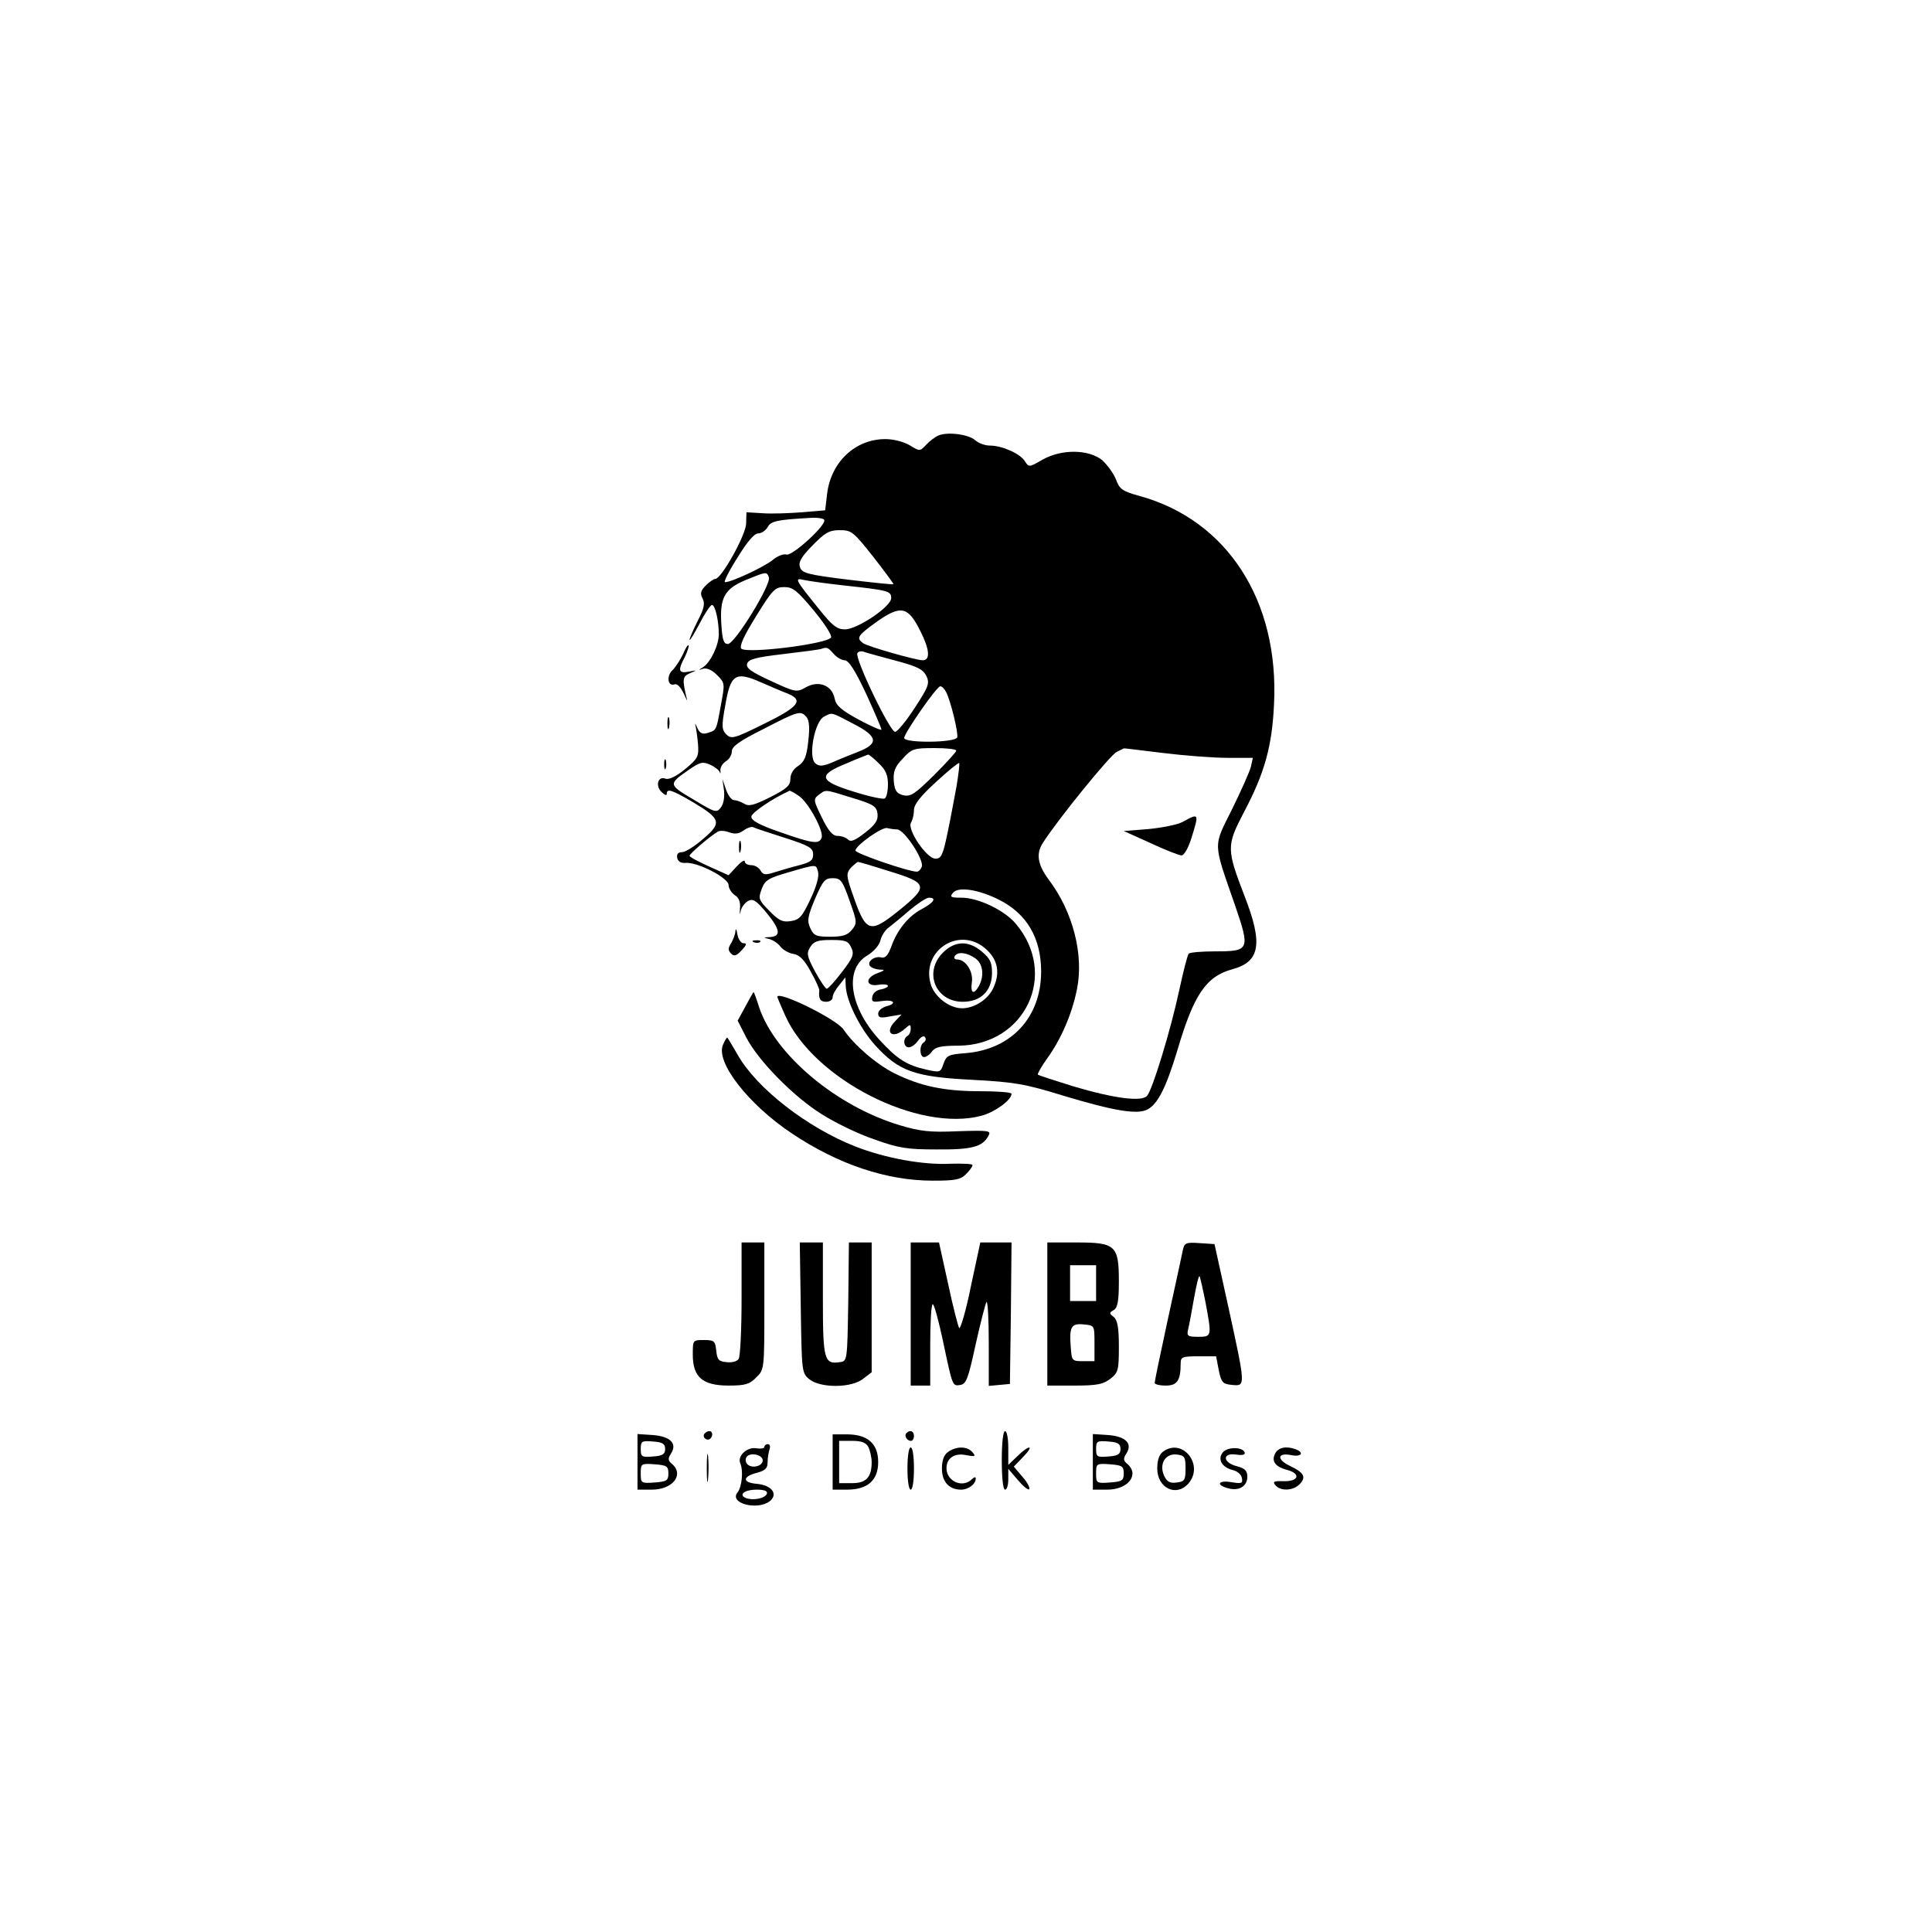 <?xml version="1.0" standalone="no"?>
<!DOCTYPE svg PUBLIC "-//W3C//DTD SVG 20010904//EN"
 "http://www.w3.org/TR/2001/REC-SVG-20010904/DTD/svg10.dtd">
<svg version="1.0" xmlns="http://www.w3.org/2000/svg"
 width="594pt" height="594pt" viewBox="0 0 594 594"
 preserveAspectRatio="xMidYMid meet">

<g transform="translate(0,594) scale(0.1,-0.1)"
fill="#000000" stroke="none">
<path d="M2885 4601 c-11 -5 -28 -18 -38 -29 -19 -20 -19 -20 -50 -1 -19 11
-50 19 -75 19 -92 0 -167 -70 -179 -168 l-6 -51 -71 -6 c-39 -3 -93 -5 -121
-3 l-50 3 -1 -35 c-1 -35 -76 -170 -95 -170 -5 0 -18 -9 -29 -20 -16 -16 -18
-25 -10 -40 8 -15 5 -31 -15 -69 -14 -28 -25 -54 -25 -58 1 -4 14 18 31 50 16
31 33 57 38 57 10 0 21 -49 21 -90 0 -33 -25 -86 -48 -101 -16 -10 -16 -10 0
-5 11 3 28 -4 43 -20 24 -24 24 -25 11 -94 -14 -78 -13 -75 -42 -84 -15 -4
-23 0 -30 16 -6 13 -8 16 -6 8 2 -8 6 -34 8 -57 3 -39 0 -45 -40 -78 -27 -22
-49 -33 -60 -29 -23 9 -32 -22 -12 -41 9 -9 16 -12 16 -6 0 18 15 13 80 -25
87 -52 90 -64 32 -113 -26 -23 -55 -41 -65 -41 -12 0 -17 -6 -15 -17 2 -12 12
-17 25 -16 36 4 133 -46 133 -68 0 -10 9 -24 19 -31 13 -8 18 -21 16 -42 -1
-17 0 -21 2 -8 2 12 13 26 23 32 15 8 25 2 58 -38 41 -50 44 -71 9 -73 -21 -1
-21 -2 -2 -6 11 -3 27 -13 35 -24 8 -10 26 -20 40 -22 18 -3 33 -18 52 -53 15
-27 27 -53 27 -59 -3 -26 3 -35 21 -35 11 0 20 6 20 14 0 8 9 24 20 37 l19 24
1 -22 c0 -47 43 -134 91 -187 73 -80 121 -97 299 -106 129 -7 160 -12 280 -49
153 -46 227 -59 258 -42 32 17 57 67 91 179 51 174 89 230 170 252 85 23 95
78 37 226 -55 143 -55 154 -3 254 65 122 88 205 94 335 16 318 -144 566 -413
640 -54 15 -62 21 -73 51 -7 18 -26 44 -42 59 -42 34 -126 35 -185 1 -40 -23
-41 -23 -53 -4 -14 23 -70 48 -107 48 -15 0 -35 7 -45 16 -21 19 -86 27 -114
15z m-351 -259 c9 -15 -99 -113 -116 -107 -8 3 -28 -4 -44 -18 -27 -21 -125
-67 -145 -67 -5 0 12 34 38 75 30 49 52 75 64 75 10 0 23 9 29 19 10 19 27 23
137 29 17 1 34 -2 37 -6z m151 -114 c35 -45 63 -83 62 -84 -1 -2 -65 5 -141
14 -121 15 -140 20 -146 37 -6 16 2 31 38 68 39 40 52 47 84 47 36 0 42 -5
103 -82z m-321 -63 c8 -21 -104 -204 -126 -205 -13 0 -17 12 -20 58 -6 83 9
111 73 138 66 27 66 27 73 9z m231 -25 c137 -15 145 -17 145 -39 0 -26 -104
-96 -142 -96 -25 0 -39 11 -82 65 -72 89 -74 94 -45 87 13 -3 69 -11 124 -17z
m-93 -77 c33 -40 57 -77 53 -83 -12 -20 -261 -51 -276 -34 -6 8 8 39 46 100
50 81 58 89 86 89 27 0 40 -11 91 -72z m328 -64 c28 -55 31 -89 7 -89 -21 0
-172 43 -184 53 -21 16 -16 23 42 65 75 53 97 48 135 -29z m-267 -69 c9 -11
25 -20 34 -20 13 -1 32 -31 66 -103 26 -57 47 -106 47 -110 0 -4 -31 10 -69
30 -55 30 -71 44 -75 66 -8 40 -49 56 -88 34 -29 -16 -31 -16 -107 19 -61 28
-78 40 -74 53 4 14 25 20 111 30 59 7 112 14 117 16 18 6 20 5 38 -15z m190
-21 c68 -18 85 -27 95 -47 11 -23 7 -33 -36 -99 -26 -40 -53 -73 -60 -73 -16
0 -125 227 -116 242 3 5 12 7 20 4 8 -3 52 -15 97 -27z m-330 -102 c48 -20 33
-40 -73 -92 -93 -46 -101 -48 -117 -33 -14 15 -15 25 -3 90 16 95 31 105 110
70 30 -13 67 -29 83 -35z m486 5 c14 -27 38 -126 34 -139 -6 -17 -163 -18
-163 -2 0 15 100 159 111 159 5 0 13 -8 18 -18z m-429 -77 c8 -10 10 -33 5
-74 -5 -48 -12 -63 -31 -76 -15 -9 -24 -25 -24 -40 0 -20 -11 -30 -62 -56 -50
-25 -66 -29 -80 -20 -10 6 -24 11 -31 11 -8 0 -19 15 -25 33 l-11 32 5 -35 c2
-21 -1 -42 -10 -53 -13 -17 -18 -15 -84 25 -78 46 -78 47 -13 92 33 23 42 25
64 15 14 -6 28 -17 30 -23 2 -6 3 -4 2 5 -1 9 6 21 16 28 11 6 19 20 19 31 0
15 24 32 98 69 108 56 114 57 132 36z m147 -22 c73 -38 75 -60 10 -85 -23 -9
-58 -23 -78 -32 -29 -12 -40 -13 -52 -3 -23 18 -3 129 27 144 26 13 18 15 93
-24z m313 -81 c0 -4 -31 -38 -68 -75 -60 -59 -72 -67 -95 -62 -21 6 -26 14
-29 43 -2 30 3 44 27 69 28 31 34 33 98 33 37 0 67 -3 67 -8z m635 -7 c65 -8
155 -15 198 -15 l79 0 -6 -27 c-4 -16 -30 -74 -58 -131 -59 -118 -59 -99 9
-295 47 -137 45 -142 -60 -142 -41 0 -78 -3 -82 -7 -4 -3 -17 -55 -30 -115
-26 -121 -81 -301 -98 -322 -16 -19 -99 -9 -227 29 -58 18 -107 34 -109 36 -2
2 10 24 28 49 44 61 77 138 92 213 22 106 -12 239 -87 338 -34 46 -39 79 -18
112 48 75 207 270 227 280 12 6 22 11 22 11 0 1 54 -6 120 -14z m-873 -32 c21
-20 28 -36 28 -64 0 -21 -4 -41 -10 -44 -5 -3 -48 6 -95 21 -108 33 -112 51
-22 87 34 15 64 26 66 27 3 0 18 -12 33 -27z m239 -70 c-7 -37 -19 -103 -28
-145 -14 -67 -19 -78 -37 -78 -27 0 -88 90 -75 111 5 8 9 25 9 38 0 18 20 43
68 87 37 34 69 60 71 58 2 -1 -2 -34 -8 -71z m-485 -30 c29 -19 78 -109 70
-129 -8 -20 -26 -18 -126 17 -64 22 -90 36 -90 48 0 12 65 56 118 80 1 0 14
-6 28 -16z m164 -6 c66 -20 75 -26 78 -49 2 -20 -6 -33 -38 -58 -31 -24 -44
-30 -53 -21 -6 6 -20 11 -32 11 -15 0 -28 15 -48 56 -26 53 -27 57 -10 70 23
17 16 18 103 -9z m-207 -123 c75 -24 87 -31 87 -51 0 -18 -8 -24 -42 -33 -24
-6 -58 -16 -77 -22 -28 -9 -35 -8 -43 6 -5 9 -18 16 -28 16 -11 0 -20 5 -20
11 0 7 -11 0 -25 -15 l-25 -27 -60 27 c-33 15 -60 29 -60 33 0 6 64 61 87 74
6 4 22 3 35 -2 17 -6 29 -5 43 5 11 8 24 13 30 11 5 -3 49 -17 98 -33z m345
26 c22 0 84 -94 76 -115 -3 -8 -10 -15 -15 -15 -26 0 -189 56 -189 65 1 16 83
74 98 69 8 -2 21 -4 30 -4z m-29 -127 c125 -38 128 -47 34 -123 -87 -70 -100
-67 -137 38 -25 70 -25 76 -10 94 10 10 20 18 22 18 3 0 44 -12 91 -27z m-214
-3 c4 -13 -4 -44 -23 -84 -26 -55 -34 -64 -61 -68 -25 -4 -37 2 -66 32 -33 33
-34 38 -23 67 10 27 20 33 82 51 90 26 84 25 91 2z m97 -89 c23 -65 24 -69 7
-90 -13 -16 -28 -21 -66 -21 -44 0 -51 3 -62 27 -10 22 -8 35 15 90 24 55 30
63 54 63 25 0 30 -7 52 -69z m459 3 c86 -43 130 -118 130 -221 0 -141 -92
-240 -233 -251 -52 -4 -58 -7 -67 -32 -9 -27 -11 -28 -51 -19 -63 14 -92 33
-146 92 -92 100 -109 217 -38 259 20 12 37 31 41 47 3 14 15 32 25 39 10 8 39
31 64 53 25 21 52 39 60 39 25 0 15 -15 -22 -35 -42 -22 -76 -65 -94 -116 -9
-25 -18 -35 -29 -33 -21 6 -45 -11 -37 -25 4 -6 17 -11 29 -12 19 0 19 -2 -5
-11 -39 -14 -37 -42 2 -36 17 3 30 1 30 -3 0 -4 -10 -9 -22 -11 -13 -2 -24
-11 -26 -22 -3 -16 1 -18 27 -14 39 6 51 -7 16 -16 -14 -4 -25 -14 -25 -22 0
-13 7 -15 36 -9 l36 6 -21 -22 c-33 -35 -6 -55 31 -22 16 14 18 15 18 0 0 -9
-4 -19 -10 -22 -15 -9 -12 -35 4 -35 8 0 21 9 29 21 9 12 18 16 21 10 4 -5 2
-12 -4 -16 -14 -8 -13 -45 1 -45 7 0 18 8 25 18 10 13 28 17 81 17 205 2 308
219 176 375 -34 41 -115 80 -167 80 -33 0 -37 2 -26 15 16 20 79 10 141 -21z
m-454 -147 c10 -20 6 -31 -28 -75 -22 -29 -43 -52 -47 -52 -4 0 -20 24 -36 53
-25 47 -27 56 -15 75 11 18 23 22 65 22 43 0 52 -3 61 -23z m411 -2 c38 -32
48 -72 28 -118 -15 -38 -59 -67 -98 -67 -40 0 -86 36 -97 76 -28 102 87 176
167 109z"/>
<path d="M3636 3413 c-17 -9 -64 -18 -105 -22 l-76 -6 82 -37 c45 -21 88 -38
96 -38 7 0 21 23 30 53 24 77 24 78 -27 50z"/>
<path d="M2272 3335 c0 -16 2 -22 5 -12 2 9 2 23 0 30 -3 6 -5 -1 -5 -18z"/>
<path d="M2899 3011 c-60 -60 -23 -151 61 -151 56 0 90 34 90 89 0 32 -6 44
-31 65 -41 35 -83 34 -120 -3z m99 -17 c24 -16 29 -53 12 -85 -16 -29 -27 -23
-22 11 5 33 -19 70 -45 70 -8 0 -11 5 -8 10 9 15 37 12 63 -6z"/>
<path d="M2100 3929 c-8 -17 -22 -39 -32 -49 -20 -18 -15 -52 6 -44 8 3 19 -9
28 -28 8 -18 12 -26 10 -18 -15 62 -14 70 9 80 23 10 23 10 -3 5 -32 -6 -35 3
-12 46 8 17 13 33 11 35 -2 3 -10 -10 -17 -27z"/>
<path d="M2052 3715 c0 -16 2 -22 5 -12 2 9 2 23 0 30 -3 6 -5 -1 -5 -18z"/>
<path d="M2042 3590 c0 -14 2 -19 5 -12 2 6 2 18 0 25 -3 6 -5 1 -5 -13z"/>
<path d="M2261 3077 c0 -9 -7 -26 -13 -37 -10 -15 -10 -22 0 -32 9 -9 16 -7
32 10 16 17 17 22 6 22 -8 0 -16 12 -19 28 -2 15 -5 19 -6 9z"/>
<path d="M2318 3043 c7 -3 16 -2 19 1 4 3 -2 6 -13 5 -11 0 -14 -3 -6 -6z"/>
<path d="M2292 2846 l-24 -44 26 -51 c37 -72 146 -183 233 -237 41 -26 113
-61 161 -77 75 -27 101 -31 192 -31 108 -1 141 8 159 42 9 16 2 17 -94 14 -86
-4 -117 0 -177 18 -196 58 -385 217 -434 363 -8 26 -16 47 -17 47 -1 0 -12
-20 -25 -44z"/>
<path d="M2390 2875 c0 -2 11 -28 24 -57 87 -196 411 -361 605 -308 40 11 91
48 91 67 0 5 -44 8 -97 8 -111 0 -184 16 -263 55 -56 28 -125 88 -156 134 -20
32 -204 122 -204 101z"/>
<path d="M2223 2728 c-24 -53 78 -184 212 -273 142 -95 291 -145 433 -145 69
0 85 3 102 20 11 11 20 23 20 28 0 4 -32 5 -70 4 -82 -4 -198 17 -290 53 -148
58 -304 179 -362 282 -17 29 -31 53 -32 53 -2 0 -8 -10 -13 -22z"/>
<path d="M2280 1948 c0 -95 -4 -179 -9 -186 -5 -8 -21 -12 -37 -10 -25 2 -29
8 -32 36 -3 29 -6 32 -38 32 -34 0 -34 0 -34 -45 0 -69 30 -95 110 -95 51 0
65 4 85 25 25 24 25 25 25 220 l0 195 -35 0 -35 0 0 -172z"/>
<path d="M2462 1919 c3 -197 3 -201 27 -220 34 -27 129 -27 165 2 l26 20 0
200 0 199 -35 0 -35 0 -2 -182 c-3 -183 -3 -183 -26 -186 -48 -7 -52 7 -52
194 l0 174 -36 0 -35 0 3 -201z"/>
<path d="M2800 1900 l0 -220 30 0 30 0 0 125 c0 69 3 125 8 125 4 0 18 -51 31
-112 30 -142 29 -140 54 -136 18 3 24 20 47 126 15 67 30 125 33 129 4 3 7
-53 7 -126 l0 -132 33 3 32 3 3 218 2 217 -48 0 -48 0 -29 -135 c-15 -75 -32
-132 -36 -128 -3 4 -19 65 -34 136 l-28 127 -44 0 -43 0 0 -220z"/>
<path d="M3220 1900 l0 -220 84 0 c69 0 88 4 110 21 24 19 26 26 26 99 0 58
-4 81 -16 91 -14 11 -14 13 0 21 12 7 16 27 16 88 0 111 -10 120 -130 120
l-90 0 0 -220z m150 95 l0 -55 -40 0 -40 0 0 55 0 55 40 0 40 0 0 -55z m-5
-185 l0 -55 -35 0 c-34 0 -35 1 -38 44 -5 62 2 73 40 69 33 -3 33 -3 33 -58z"/>
<path d="M3636 2093 c-3 -15 -24 -111 -46 -212 -22 -101 -40 -188 -40 -193 0
-4 15 -8 34 -8 35 0 46 15 46 68 0 20 5 22 54 22 l55 0 8 -42 c8 -39 12 -43
41 -46 42 -4 42 -5 -11 238 l-43 195 -46 3 c-43 3 -47 1 -52 -25z m70 -155
c20 -107 20 -108 -22 -108 -32 0 -36 2 -31 23 3 12 11 55 18 95 7 39 14 70 17
68 2 -3 10 -38 18 -78z"/>
<path d="M2165 1531 c-6 -11 9 -23 19 -14 9 9 7 23 -3 23 -6 0 -12 -4 -16 -9z"/>
<path d="M2787 1534 c-8 -8 1 -24 14 -24 5 0 9 7 9 15 0 15 -12 20 -23 9z"/>
<path d="M3080 1450 c0 -53 4 -90 10 -90 6 0 10 14 10 32 l0 32 29 -34 c16
-19 32 -32 35 -29 4 4 -5 21 -20 38 l-27 32 29 30 c35 36 20 39 -18 2 l-28
-27 0 52 c0 29 -4 52 -10 52 -6 0 -10 -37 -10 -90z"/>
<path d="M1960 1446 l0 -86 44 0 c65 0 101 47 61 80 -11 9 -12 16 -2 31 20 31
-2 53 -57 57 l-46 3 0 -85z m85 39 c0 -16 -8 -21 -37 -23 -35 -3 -38 -1 -38
23 0 24 3 26 38 23 29 -2 37 -7 37 -23z m10 -75 c0 -22 -5 -25 -42 -28 -42 -3
-43 -2 -43 28 0 30 1 31 43 28 37 -3 42 -6 42 -28z"/>
<path d="M2560 1445 l0 -85 44 0 c64 0 96 29 96 85 0 56 -32 85 -96 85 l-44 0
0 -85z m110 46 c5 -11 10 -32 10 -46 0 -47 -17 -65 -60 -65 l-40 0 0 65 0 65
40 0 c29 0 42 -5 50 -19z"/>
<path d="M3360 1446 l0 -86 44 0 c65 0 101 47 61 80 -11 9 -12 16 -2 31 20 31
-2 53 -57 57 l-46 3 0 -85z m85 39 c0 -16 -8 -21 -37 -23 -35 -3 -38 -1 -38
23 0 24 3 26 38 23 29 -2 37 -7 37 -23z m10 -75 c0 -22 -5 -25 -42 -28 -42 -3
-43 -2 -43 28 0 30 1 31 43 28 37 -3 42 -6 42 -28z"/>
<path d="M2350 1491 c0 -4 -11 -6 -23 -4 -29 6 -61 -23 -51 -46 10 -23 5 -72
-8 -89 -28 -33 58 -57 98 -28 28 22 7 50 -40 54 -45 4 -43 23 2 34 25 7 32 14
32 32 0 14 3 31 6 40 3 9 1 16 -5 16 -6 0 -11 -4 -11 -9z m-5 -41 c0 -18 -33
-26 -47 -12 -6 6 -7 15 -3 22 10 16 50 8 50 -10z m13 -102 c-5 -15 -42 -22
-64 -14 -25 10 -5 26 32 26 24 0 34 -4 32 -12z"/>
<path d="M2173 1425 c0 -38 2 -53 4 -32 2 20 2 52 0 70 -2 17 -4 1 -4 -38z"/>
<path d="M2790 1425 c0 -37 4 -65 10 -65 6 0 10 28 10 65 0 37 -4 65 -10 65
-6 0 -10 -28 -10 -65z"/>
<path d="M2915 1476 c-13 -9 -19 -26 -19 -51 0 -41 22 -65 59 -65 22 0 45 17
45 34 0 6 -5 5 -12 -2 -28 -28 -78 -7 -78 34 0 31 25 48 61 40 27 -5 30 -4 19
9 -16 19 -50 19 -75 1z"/>
<path d="M3576 1477 c-12 -9 -18 -26 -18 -52 0 -60 58 -88 95 -47 51 57 -17
143 -77 99z m69 -52 c0 -36 -3 -40 -27 -43 -21 -3 -30 2 -39 21 -16 36 4 69
39 65 24 -3 27 -7 27 -43z"/>
<path d="M3760 1475 c-18 -21 -3 -47 31 -55 13 -3 26 -14 27 -24 4 -17 -1 -18
-32 -13 -41 7 -49 -9 -9 -19 33 -9 58 7 58 36 0 18 -8 26 -32 32 -44 11 -46
42 -3 36 19 -3 29 -1 27 6 -6 18 -53 18 -67 1z"/>
<path d="M3921 1472 c-13 -24 -1 -41 35 -51 44 -11 38 -36 -9 -35 -30 1 -35
-1 -26 -12 15 -19 54 -18 74 2 22 22 15 36 -29 57 -42 20 -39 42 5 33 30 -6
40 8 13 18 -29 11 -53 6 -63 -12z"/>
</g>
</svg>
